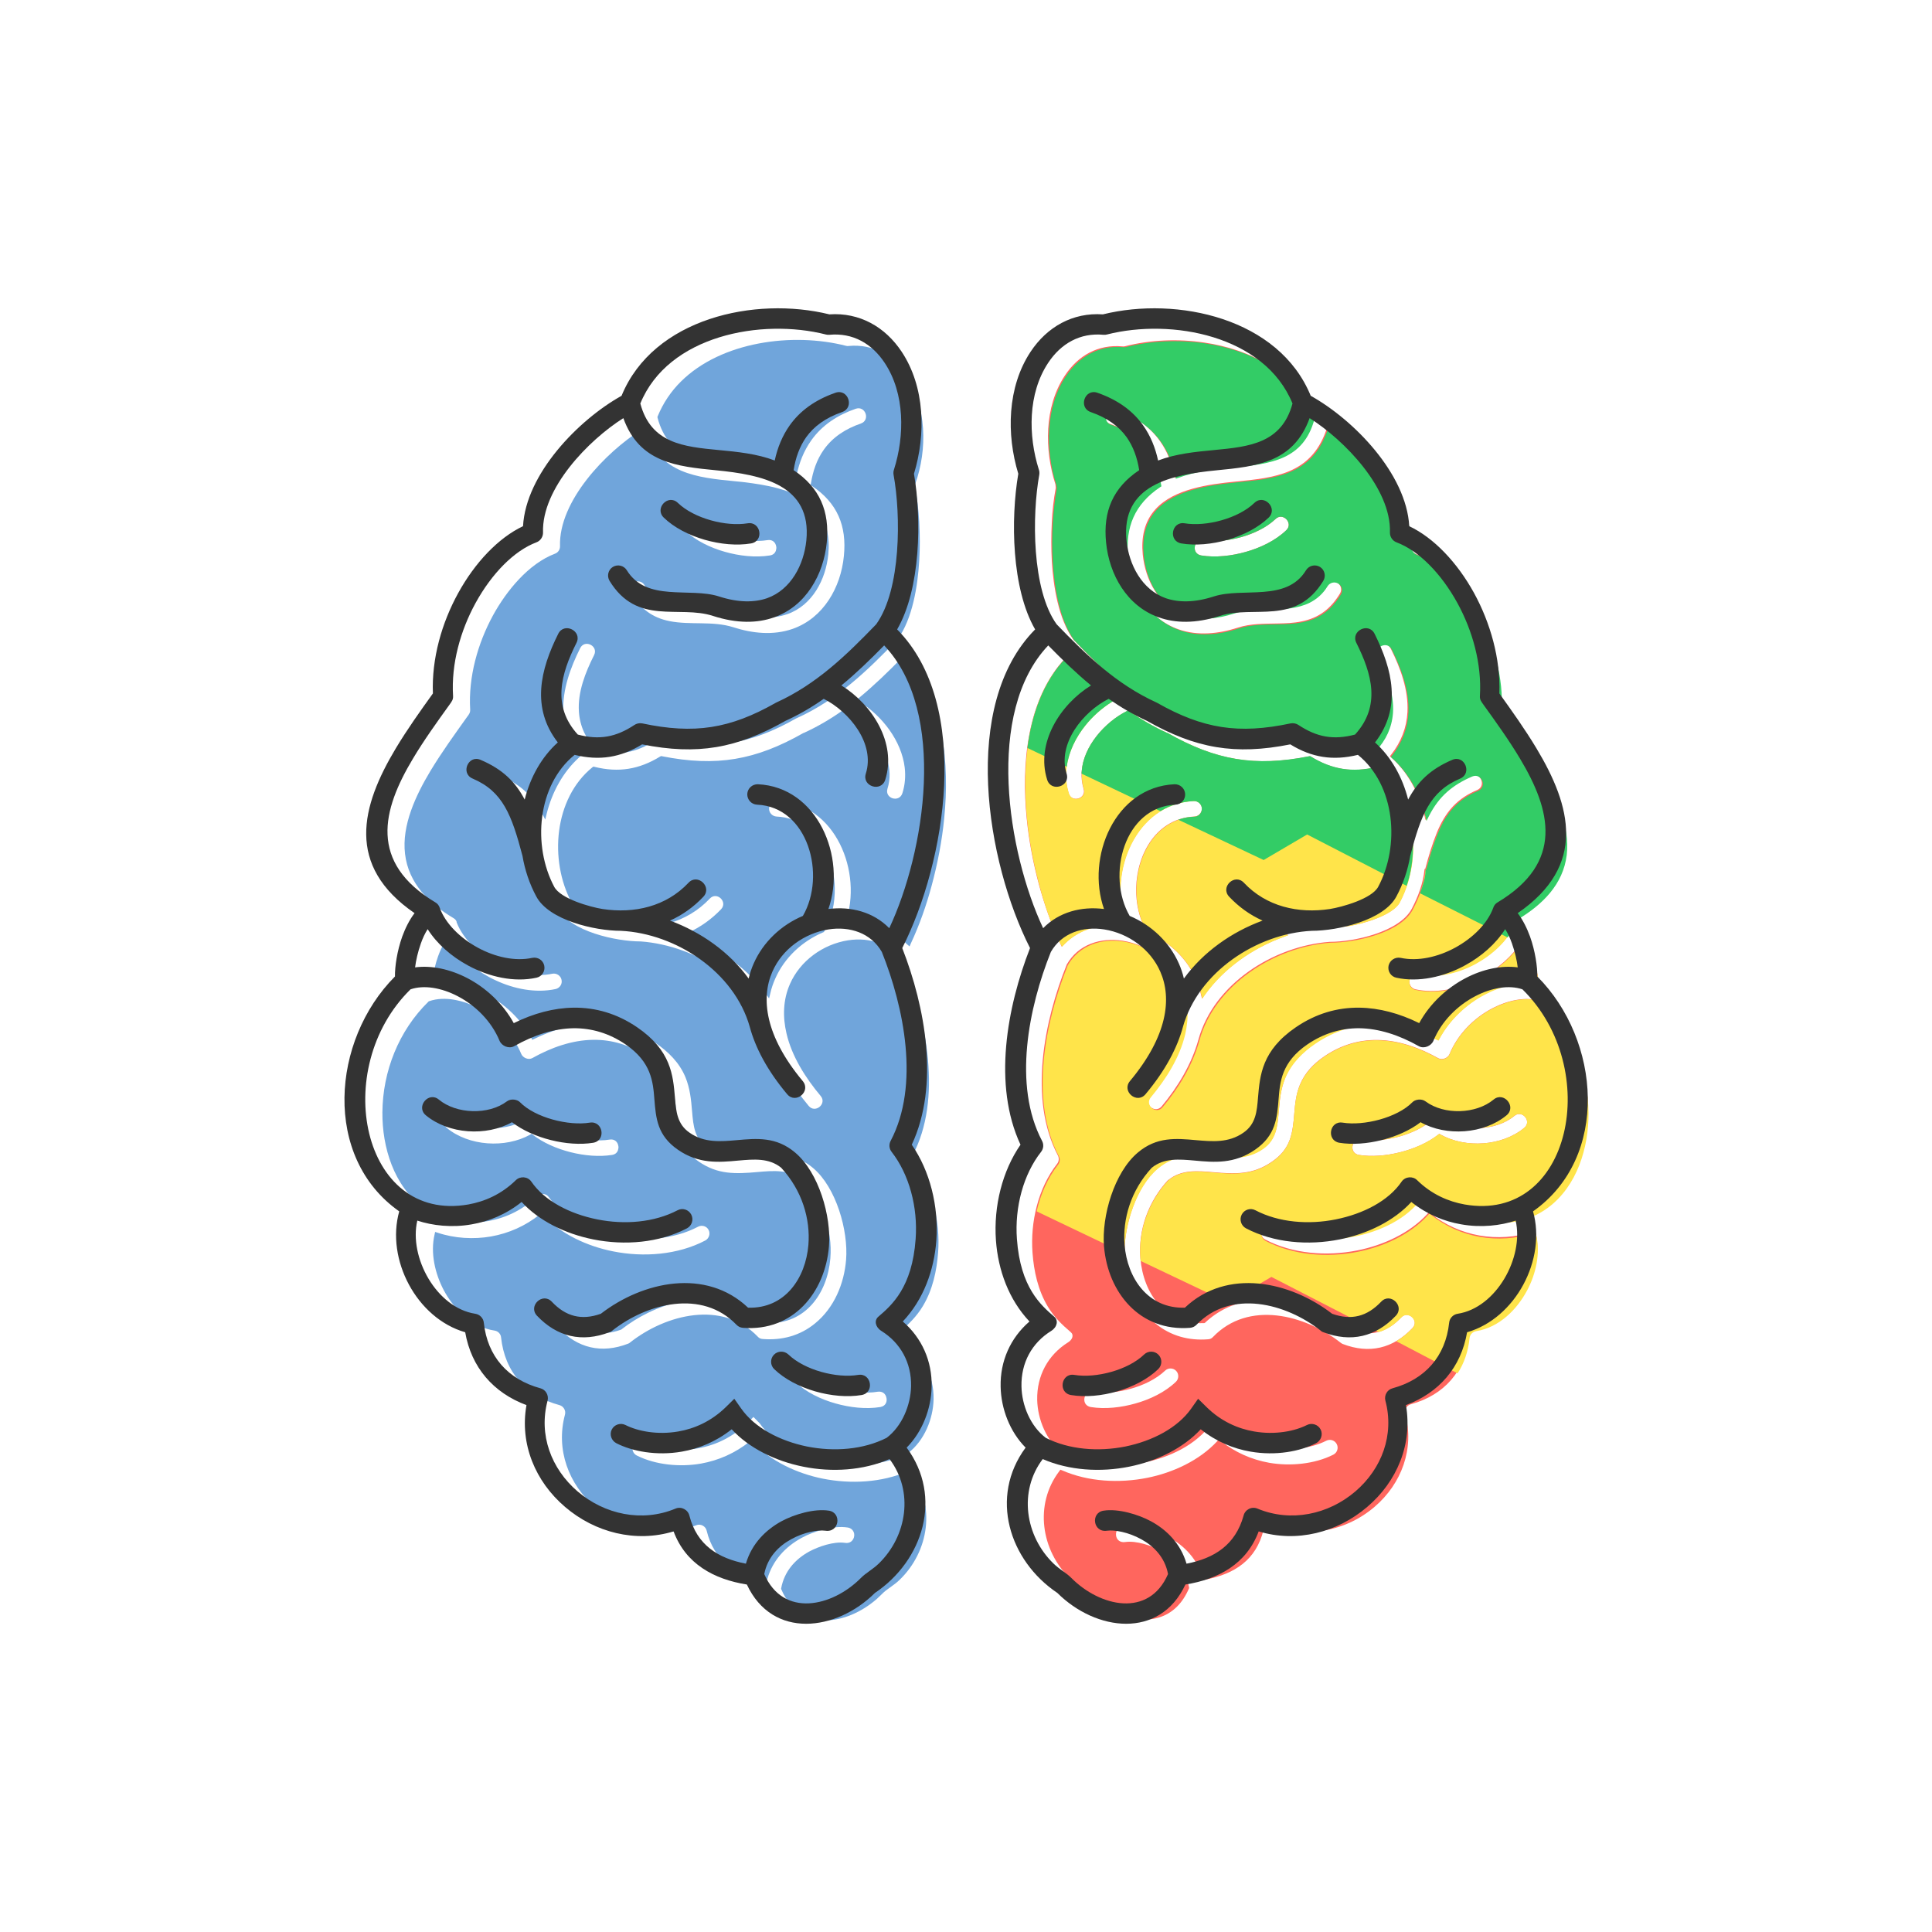 <?xml version="1.0" encoding="utf-8"?>
<!-- Generator: Adobe Illustrator 17.0.0, SVG Export Plug-In . SVG Version: 6.00 Build 0)  -->
<!DOCTYPE svg PUBLIC "-//W3C//DTD SVG 1.1//EN" "http://www.w3.org/Graphics/SVG/1.1/DTD/svg11.dtd">
<svg version="1.1" xmlns="http://www.w3.org/2000/svg" xmlns:xlink="http://www.w3.org/1999/xlink" x="0px" y="0px" width="1400px"
	 height="1400px" viewBox="0 0 1400 1400" enable-background="new 0 0 1400 1400" xml:space="preserve">
<g id="Layer_1">
	<rect fill-rule="evenodd" clip-rule="evenodd" fill="#FFFFFF" width="1400" height="1400"/>
</g>
<g id="Layer_2">
	<g>
		<g>
			<g>
				<path fill-rule="evenodd" clip-rule="evenodd" fill="#FF665E" d="M1117.7,726l-0.3-0.3l-0.3-0.1c-11.5-4-25.2-0.4-35.6,5
					c-13.6,7.1-25.2,18.9-31.1,33.2c-1.2,2.9-5.3,4.6-8.2,3c-13.4-7.5-28.5-13-44-13.2c-14.1-0.2-27.1,4-38.6,11.9
					c-7.8,5.3-14.1,11.9-17.7,20.7c-2.7,6.7-3.4,13.3-4,20.4c-1.2,15.2-2.7,25.9-16.2,35.2c-13.9,9.6-26.8,9-42.7,7.6
					c-11.3-1-22.9-2-32.3,5.6l-0.1,0l-0.1,0c-14.2,15.4-21.9,36-20.1,57c2.1,25.3,18.1,47.8,45.5,46.8h0.7l0.5-0.2
					c9.2-8.7,20.3-14,32.8-16.1c17.9-3,36.7,1.2,52.8,9.1c6.6,3.3,13,7.2,18.9,11.8l0.2,0.2l0.3,0.1c14.6,5.3,26.7,2.1,37.3-9.1
					c5.1-5.4,13.3,2.3,8.2,7.7c-14.1,14.9-31.4,19-50.6,11.6c-0.7-0.3-0.8-0.4-1.5-0.9c-25.9-20.4-66.8-30.9-92.5-4.2
					c-1,1.1-2,1.6-3.6,1.7c-13.9,1.1-27-2.4-37.9-11.3c-13.8-11.2-21-28.7-22.5-46.1c-1.7-21.2,7.2-52.4,23.9-66.5
					c12.8-10.8,25.5-10,41-8.6c12.6,1.1,24.4,2,35.3-5.7c9.6-6.6,10.5-16.1,11.4-26.8c0.7-8.5,1.5-16.6,4.8-24.7
					c4.4-10.6,12.4-18.5,21.8-24.9c13.5-9.2,28.7-14.1,45.1-13.9c14.9,0.2,29.3,4.4,42.6,11l1.5,0.7l0.8-1.5
					c7.5-13.6,19.4-24.8,33.1-32c11-5.7,24.1-9.2,36.6-7.6l2.2,0.3l-0.3-2.2c-0.7-5.9-2.2-12.1-4.2-17.7c-1.3-3.6-3-7.3-5-10.6
					l-1.5-2.3l-1.5,2.3c-6.9,10.7-17.4,19.6-28.5,25.7c-1.6,0.9-3.3,1.7-5,2.5c-13.2,6.2-28.9,9.4-43.4,6.3c-3-0.7-4.9-3.6-4.3-6.7
					c0.6-3,3.8-5,6.8-4.4c13.6,2.9,28.9-1.1,41-7.6c11.7-6.4,23.8-16.8,28.8-29.6v0l-0.5,0c0.4-1.3,0.7-2.4,1.9-3.1
					c17.6-10.5,32.7-25.2,35.2-46.5c2.5-20.9-7.8-42.6-18.3-60c-8.2-13.6-17.5-26.6-26.8-39.5c-1.2-1.7-2.2-2.9-2.1-5.1
					c1.4-23.5-5.4-47.9-16.6-68.4c-9.6-17.5-25.6-37.3-44.9-44.6c-2.2-0.8-3.7-3-3.6-5.5c1-32.6-33.2-68.1-59-84.3l-1.8-1.2l-0.7,2
					c-11.2,31.1-37,33.8-65.9,36.6c-18.9,1.9-44,5.2-57.4,19.8c-8.5,9.2-10.6,21-9.4,33.1c1.8,18.2,11.5,36.9,29.6,43.3
					c11.6,4.1,24.4,2.5,35.9-1.2c8.1-2.7,17.9-2.6,26.4-2.8c9.3-0.3,19.5-0.8,28.1-4.9c5.6-2.7,10-6.8,13.2-12.1
					c1.6-2.7,5.1-3.5,7.8-1.9c2.7,1.6,3.5,5.1,1.9,7.8c-6.7,11-15.2,17.7-27.9,20.2c-5.7,1.2-11.6,1.4-17.5,1.5
					c-9.6,0.2-19.4,0-28.6,3c-13.9,4.5-29,6.1-43.1,1.2c-22.4-7.9-34.9-30.1-37.1-52.8c-2.2-21.9,4.8-38.5,23.2-50.8l0.9-0.6
					l-0.2-1.1c-1.4-8.8-4.2-17.3-9.4-24.6c-6.6-9.3-16.1-15.2-26.8-18.9c-7-2.4-3.4-13.1,3.6-10.7c13,4.5,24.3,11.7,32.4,23
					c5.3,7.5,8.6,15.9,10.5,24.8l0.4,2l1.9-0.7c12.8-4.9,26.8-6.2,40.4-7.5c26.3-2.6,50.2-5.4,58.1-35l0.1-0.6l-0.2-0.6
					c-13.2-32.4-46.1-48.9-79.2-53.7c-18.8-2.8-39-2-57.3,2.7c-0.6,0.2-1.3,0.2-1.9,0.1c-17.6-1.6-32.1,6.6-41.7,21.2
					c-15,22.6-14.8,53.7-6.8,78.8v0c0,0.9,0.3,1.9,0.2,2.8c-1.5,8-2.4,16.3-2.8,24.5c-0.5,9.5-0.5,19,0,28.5
					c1.1,18.1,4.8,41.7,15.6,56.7l0.1,0.1l0.1,0.1c21.9,22.7,43.6,43.7,72.7,56.9c0.1,0.1,0.3,0.2,0.4,0.2
					c33.7,19.1,60,23.2,97.9,15.1c1.5-0.3,3.1,0,4.4,0.9l0,0c13.7,9,26.4,11.4,42.3,7.1l0.5-0.1l0.3-0.4
					c7.1-7.7,11.5-16.7,12.2-27.3c1-14.2-4.7-28.6-11-41.1c-3.3-6.6,6.8-11.7,10.1-5c7,14,12.9,30,12.1,45.9
					c-0.6,11.5-4.6,21.7-11.7,30.8l-1,1.3l1.2,1.1c11.8,10.7,19.6,25.2,23.5,40.6l1.1,4.5l2.1-4.1c7.1-13.6,16.8-21.9,31-28
					c6.8-2.9,11.1,7.5,4.3,10.4c-6.7,2.8-12.6,6.6-17.6,11.9c-5.1,5.5-8.8,12.1-11.6,19c-3.4,8.4-6.1,17.4-8.4,26.2l-0.5,0.1v0.1
					c-1,10.1-4.5,19.7-9.3,28.8c-9,16.8-41.8,23.9-59.3,23.9h-0.1h0c-40.8,3-84.2,30.6-95.2,71v0c-5,17.8-14.9,34.2-26.6,48.2
					c-4.8,5.7-13.3-1.6-8.5-7.2c10.9-13.1,20.8-28.6,24.8-45.4c2.8-12,2.5-24.3-2.5-35.7c-7.4-16.9-23.9-28.8-42-31.7
					c-16-2.5-32.2,2.6-40.5,17.1l-0.1,0.1l0,0.1c-16.4,40.7-27.8,97.6-6.4,138.3c1,2,0.8,4.4-0.6,6.1
					c-13.8,17.7-19.4,42.2-17.8,64.3c1,13.6,4,27.3,11.1,39.1c4.6,7.6,9.9,12.8,16.6,18.5c0.6,0.5,1,1.1,1.2,1.8
					c0.6,2.3-1.3,4.5-3.1,5.6c-14.7,9.2-22.7,24.3-22.4,41.6c0.3,14.3,6.8,30,18.3,38.8l0.1,0.1l0.1,0.1
					c17.7,9.1,39.5,10.4,58.9,6.5c18.1-3.6,37.9-12.7,48.8-28.2l3.8-5.4l4.8,4.6c9.8,9.5,21.9,15.7,35.3,18.1
					c12.7,2.2,27.8,1,39.4-4.9c2.8-1.4,6.2-0.3,7.6,2.5c1.4,2.8,0.3,6.2-2.5,7.6c-13.6,6.9-31.4,8.5-46.4,5.9
					c-13-2.3-25-7.7-35.3-15.9l-1.3-1l-1.1,1.2c-13,14.1-32.3,22.9-50.8,26.6c-20.2,4-42.6,2.9-61.6-5.4l-1.3-0.5l-0.8,1.1
					c-18.3,24.1-13.2,57.5,8,78c2.1,2.1,4.5,3.8,7,5.6c2,1.4,4.2,3,5.9,4.8c12.5,12.7,33,23,51,17.7c10.6-3.1,17.7-11,22-21l0.2-0.5
					l-0.1-0.5c-2.2-11.9-9.9-20.8-20.3-26.5c-6.9-3.7-17.8-7.4-25.8-6.3c-3.6,0.6-6.5-1.4-6.8-5.1c0-0.8,0-1.6,0.3-2.4
					c0.7-2.1,2.3-3.3,4.4-3.6c5.6-0.9,12.1,0,17.6,1.4c5.4,1.4,10.9,3.4,15.8,6.1c11.9,6.5,21,16.4,24.8,29.6l0.5,1.5l1.6-0.3
					c20.9-4,36.6-14.2,41.9-35.9c0.7-3.4,4.5-5.4,7.7-4c10.7,4.5,22.5,6.1,34,4.6c14.3-1.8,27.8-8,38.8-17.4
					c19.6-16.8,29-42.1,22.2-67.4c-0.8-2.9,1-6.1,4-6.9c24.2-6.6,39.6-24,42.3-49c0.3-2.6,2.2-4.6,4.8-5c16.4-2.6,29.5-15.4,37-29.7
					c6.2-11.9,9.6-26.7,6.5-40l-0.4-1.9l-1.8,0.6c-12.2,4.1-26,4.9-38.6,2.7c-13-2.3-25-7.7-35.3-15.9l-1.3-1l-1.1,1.2
					c-12.9,14.1-32.2,22.8-50.8,26.5c-22,4.4-46.8,2.6-66.8-7.9c-2.8-1.5-3.8-4.9-2.4-7.6c1.4-2.8,4.9-3.8,7.6-2.4
					c17.8,9.4,39.9,10.7,59.4,6.8c18-3.6,38.1-12.5,48.8-28.2c1.9-2.8,6.1-3.1,8.5-0.8c9.8,9.6,21.9,15.7,35.3,18.1
					c16.9,2.9,33.6,0.3,47.5-10c21-15.5,29.5-43.5,29.3-68.7C1150.8,776.4,1139.1,746.9,1117.7,726z M932.1,384.2
					c-7.9,7.6-18.9,12.8-29.3,15.7c-10.2,2.9-21.9,4.3-32.4,2.6c-3.3-0.6-5.1-3.2-4.6-6.4c0.2-1.1,0.6-2.1,1.3-2.9
					c1.3-1.6,3.1-2.1,5.1-1.8c8.8,1.4,18.8,0.2,27.3-2.2c8.7-2.4,18.2-6.8,24.8-13.1C929.6,371,937.4,379.1,932.1,384.2z
					 M852.1,1001.3c-7.9,7.6-18.9,12.8-29.3,15.7c-10.2,2.9-21.9,4.3-32.4,2.6c-3.3-0.6-5.1-3.2-4.6-6.4c0.2-1,0.6-2.1,1.3-2.9
					c1.3-1.6,3.1-2.1,5.1-1.8c8.8,1.5,18.8,0.2,27.3-2.2c8.7-2.4,18.2-6.8,24.8-13.1c2.2-2.1,5.8-2.1,8,0.2
					C854.4,995.6,854.3,999.2,852.1,1001.3z M1104.5,817.3c-16.1,13.3-42.5,14.9-60.5,4.9l-1-0.6l-0.9,0.7
					c-14.5,11.3-39.3,17.5-57.4,14.6c-3.3-0.6-5.1-3.2-4.6-6.4c0.2-1.1,0.6-2.1,1.3-2.9c1.3-1.6,3.1-2.1,5.1-1.8
					c8.6,1.4,18.7,0.1,27.1-2.1c8.7-2.4,18.7-6.7,25.1-13.2c1.6-1.7,5.3-1.9,7.2-0.5c14,10.5,38,9.8,51.5-1.4
					C1103,803.9,1110.3,812.6,1104.5,817.3z"/>
				<path fill-rule="evenodd" clip-rule="evenodd" fill="#FF665E" d="M768.3,683.7l1.1,2.3l1.7-1.8c11.2-11.4,27.1-15.3,42.6-13.4
					l2.8,0.3l-0.9-2.7c-12.7-36.1,7.2-86.2,49.5-88c3.1-0.1,5.7,2.3,5.8,5.4c0.1,3.1-2.3,5.7-5.4,5.9c-27.2,1.2-41.7,26.9-42.2,51.9
					c-0.2,10.8,2.1,21.9,7.6,31.4l0.3,0.5l0.5,0.2c15.3,6.5,28.1,18.4,34.9,33.7c1.5,3.4,2.7,6.9,3.5,10.5l0.9,3.7l2.2-3.1
					c13.8-19.1,34.2-33.3,56.2-41.4l4-1.5l-3.9-1.7c-9-4.1-16.9-9.8-23.7-16.9c-5.1-5.4,3.1-13.2,8.2-7.7
					c16.7,17.7,40.3,23.2,63.9,19.6c9.8-1.5,31.4-7.7,36.3-17c16.2-30.4,12.7-75.2-15.2-97.8l-0.7-0.5l-0.8,0.2
					c-17.4,4.3-32.4,1.9-47.6-7.5l-0.6-0.3l-0.7,0.1c-39.4,7.8-67.7,2.9-102.6-16.9l-0.1,0l-0.1,0c-9.7-4.4-18.8-9.7-27.5-15.8
					l-0.8-0.6l-0.9,0.5c-16,8-31.6,25.5-32.8,44c-0.3,4.2,0.2,8.3,1.4,12.3c2.2,7.1-8.6,10.4-10.8,3.3c-1.9-6-2.4-12.2-1.7-18.5
					c1.3-11.3,6.6-21.9,13.6-30.8c5.3-6.6,11.9-12.5,19.1-17l2.1-1.3l-1.9-1.6c-10.9-9-21-18.8-30.9-28.9l-1.3-1.3l-1.3,1.3
					c-28.2,29.7-32,77.5-28.1,116.3c1.6,16.4,4.8,32.9,9.1,48.8C757.1,656.2,762,670.4,768.3,683.7z"/>
			</g>
			<g>
				<path fill-rule="evenodd" clip-rule="evenodd" fill="#FFE44A" d="M751.2,877.8c2.8-12.3,7.9-24.1,15.5-33.8
					c1.4-1.7,1.6-4.1,0.6-6.1c-21.5-40.7-10-97.6,6.4-138.3l0-0.1l0.1-0.1c8.4-14.6,24.6-19.7,40.5-17.1c18,2.8,34.6,14.8,42,31.7
					c5,11.4,5.3,23.7,2.5,35.7c-4,16.8-13.9,32.3-24.8,45.4c-4.8,5.7,3.8,12.9,8.5,7.2c11.7-14,21.6-30.3,26.6-48.2v0
					c11-40.4,54.4-68,95.2-71h0h0.1c17.5,0,50.4-7,59.3-23.9c4.8-9,8.3-18.7,9.3-28.8v-0.1l0.5-0.1c2.3-8.7,5-17.8,8.4-26.2
					c1.1-2.7,2.4-5.3,3.7-7.8l86.6,33.6c-5.4,15.8-18.2,27.4-32.8,36.1c-1.2,0.7-1.5,1.8-1.9,3.1l0.5,0v0
					c-5,12.8-17.1,23.2-28.8,29.6c-12,6.5-27.3,10.5-41,7.6c-3-0.6-6.2,1.3-6.8,4.4c-0.6,3,1.3,6,4.3,6.7
					c14.5,3.1,30.2-0.1,43.4-6.3c1.7-0.8,3.3-1.6,5-2.5c11.1-6.1,21.7-14.9,28.5-25.7l1.5-2.3l1.5,2.3c2.1,3.3,3.7,6.9,5,10.6
					c2.1,5.7,3.5,11.8,4.2,17.7l0.3,2.2l-2.2-0.3c-12.4-1.7-25.6,1.8-36.6,7.6c-13.7,7.1-25.7,18.4-33.1,32l-0.8,1.5l-1.5-0.7
					c-13.3-6.5-27.7-10.8-42.6-11c-16.4-0.2-31.5,4.7-45.1,13.9c-9.4,6.4-17.3,14.3-21.8,24.9c-3.4,8-4.1,16.1-4.8,24.7
					c-0.9,10.7-1.8,20.2-11.4,26.8c-11,7.6-22.8,6.8-35.3,5.7c-15.5-1.4-28.2-2.2-41,8.6c-15.3,12.9-24.1,40.3-24.1,61.2
					L751.2,877.8z M1035,592l-1.4,2.7l-0.9-3.6L1035,592z M898.2,539c-15.3-2.4-30.2-8.2-46.9-17.7c-0.1-0.1-0.3-0.2-0.4-0.2
					c-1.6-0.7-3.2-1.5-4.7-2.2L898.2,539z M1011.8,971.9c4.1-2.4,8-5.6,11.7-9.4c5.1-5.4-3.1-13.1-8.2-7.7s-10.5,8.9-16.3,10.5
					l-77.7-40l-31.5,18.5l-63.3-30.1c-0.1-0.4-0.1-0.8-0.1-1.2c-1.7-21,5.9-41.7,20.1-57.1l0.1-0.1l0.1-0.1c9.4-7.6,21-6.6,32.3-5.6
					c15.9,1.4,28.8,2,42.7-7.6c13.5-9.4,15-20.1,16.2-35.2c0.6-7.1,1.2-13.8,4-20.4c3.6-8.8,10-15.4,17.7-20.7
					c11.6-7.9,24.6-12.1,38.6-11.9c15.5,0.2,30.6,5.7,44,13.2c2.9,1.6,6.9-0.1,8.2-3c5.9-14.2,17.5-26.1,31.1-33.2
					c10.4-5.4,24.1-9.1,35.6-5l0.3,0.1l0.3,0.3c21.4,21,33.1,50.4,33.4,80.2c0.2,25.2-8.3,53.1-29.3,68.7
					c-13.9,10.3-30.6,12.9-47.5,10c-13.4-2.3-25.5-8.5-35.3-18.1c-2.4-2.3-6.6-2-8.5,0.8c-10.7,15.6-30.8,24.6-48.8,28.2
					c-19.5,3.9-41.6,2.6-59.4-6.8c-2.7-1.4-6.2-0.3-7.6,2.4c-1.4,2.7-0.3,6.1,2.4,7.6c20.1,10.5,44.8,12.3,66.8,7.9
					c18.6-3.7,37.9-12.4,50.8-26.5l1.1-1.2l1.3,1c10.3,8.2,22.3,13.6,35.3,15.9c12.6,2.2,26.4,1.4,38.6-2.7l1.8-0.6l0.4,1.9
					c3.1,13.3-0.2,28.1-6.5,40c-7.5,14.2-20.5,27.1-37,29.7c-2.5,0.4-4.5,2.4-4.8,5c-1,9.8-4,18.4-8.7,25.6L1011.8,971.9z
					 M1104.5,817.3c5.7-4.7-1.5-13.4-7.2-8.7c-13.4,11.1-37.5,11.8-51.5,1.4c-1.9-1.4-5.6-1.2-7.2,0.5c-6.4,6.5-16.4,10.8-25.1,13.2
					c-8.4,2.2-18.4,3.5-27.1,2.1c-2-0.3-3.8,0.2-5.1,1.8c-0.7,0.8-1.1,1.9-1.3,2.9c-0.5,3.2,1.3,5.8,4.6,6.4
					c18.1,3,42.9-3.3,57.4-14.6l0.9-0.7l1,0.6C1062.1,832.2,1088.5,830.6,1104.5,817.3L1104.5,817.3z"/>
				<path fill-rule="evenodd" clip-rule="evenodd" fill="#FFE44A" d="M768.3,683.7c-6.3-13.3-11.2-27.5-15-41.7
					c-4.3-16-7.5-32.4-9.1-48.8c-3.4-34.7-0.8-76.5,19.9-106.2l36,14c1.9,1.6,3.7,3.2,5.7,4.8l1.9,1.6l-2.1,1.3
					c-7.2,4.5-13.8,10.4-19.1,17c-7.1,8.8-12.3,19.5-13.6,30.8c-0.7,6.3-0.2,12.5,1.7,18.5c2.2,7.1,13,3.7,10.8-3.3
					c-1.3-4-1.7-8.2-1.4-12.3c1.2-18.4,16.9-36,32.8-44l0.9-0.5l0.8,0.6c8.7,6.1,17.8,11.4,27.5,15.8l0.1,0l0.1,0
					c28.9,16.4,53.2,22.6,83.1,19.8l90.3,35c7.6,22,5.4,48-5.2,67.9c-4.9,9.2-26.5,15.4-36.3,17c-23.6,3.6-47.2-1.9-63.9-19.6
					c-5.1-5.4-13.3,2.3-8.2,7.7c6.7,7.1,14.7,12.8,23.7,16.9l3.9,1.7l-4,1.5c-22,8.1-42.4,22.3-56.2,41.4l-2.2,3.1l-0.9-3.7
					c-0.8-3.6-2-7.1-3.5-10.5c-6.8-15.3-19.5-27.2-34.9-33.7l-0.5-0.2l-0.3-0.5c-5.5-9.4-7.8-20.5-7.6-31.4
					c0.5-24.9,15-50.6,42.2-51.9c3.1-0.1,5.5-2.8,5.4-5.9c-0.1-3.1-2.8-5.5-5.8-5.4c-42.3,1.9-62.2,51.9-49.5,88l0.9,2.7l-2.8-0.3
					c-15.5-1.9-31.4,2-42.6,13.4l-1.7,1.8L768.3,683.7z"/>
			</g>
			<g>
				<path fill-rule="evenodd" clip-rule="evenodd" fill="#33CC66" d="M1029,647.3c2-5.5,4-11.2,4-16.9v-0.1l0.5-0.1
					c2.3-8.7,5-17.8,8.4-26.2c2.8-6.9,6.4-13.5,11.6-19c4.9-5.3,10.9-9.1,17.6-11.9c6.8-2.9,2.5-13.3-4.3-10.4
					c-14.2,6.1-23.9,14.3-31,28l-2.1,4.1l-1.1-4.5c-3.9-15.4-11.7-29.9-23.5-40.6l-1.2-1.1l1-1.3c7.1-9.1,11.1-19.3,11.7-30.8
					c0.8-15.9-5.1-31.9-12.1-45.9c-3.3-6.6-13.4-1.6-10.1,5c6.2,12.5,12,26.9,11,41.1c-0.8,10.6-5.1,19.6-12.2,27.3l-0.3,0.4
					l-0.5,0.1c-15.9,4.2-28.6,1.9-42.3-7.1l0,0c-1.3-0.9-2.9-1.2-4.4-0.9c-37.9,8.1-64.3,4-97.9-15.1c-0.1-0.1-0.3-0.2-0.4-0.2
					c-29.1-13.3-50.8-34.3-72.7-56.9l-0.1-0.1l-0.1-0.1c-10.8-15-14.5-38.6-15.6-56.7c-0.6-9.5-0.6-19,0-28.5
					c0.5-8.2,1.4-16.4,2.8-24.5c0.2-0.9-0.2-1.9-0.2-2.8v0c-8-25.1-8.2-56.2,6.8-78.8c9.6-14.5,24.1-22.8,41.7-21.2
					c0.6,0,1.3,0,1.9-0.1c18.4-4.7,38.6-5.4,57.3-2.7c33.1,4.9,65.9,21.3,79.2,53.7l0.2,0.6l-0.1,0.6c-7.9,29.6-31.8,32.4-58.1,35
					c-13.6,1.3-27.6,2.7-40.4,7.5l-1.9,0.7l-0.4-2c-1.9-8.9-5.2-17.4-10.5-24.8c-8-11.3-19.4-18.5-32.4-23c-7-2.4-10.7,8.3-3.6,10.7
					c10.7,3.7,20.2,9.5,26.8,18.9c5.2,7.3,8,15.8,9.4,24.6l0.2,1.1l-0.9,0.6c-18.4,12.3-25.4,28.9-23.2,50.8
					c2.2,22.7,14.7,44.9,37.1,52.8c14,5,29.2,3.4,43.1-1.2c9.2-3,19-2.8,28.6-3c5.8-0.1,11.7-0.3,17.5-1.5
					c12.7-2.5,21.2-9.2,27.9-20.2c1.6-2.7,0.8-6.1-1.9-7.8c-2.7-1.6-6.1-0.8-7.8,1.9c-3.2,5.3-7.6,9.3-13.2,12.1
					c-8.5,4.1-18.7,4.7-28.1,4.9c-8.5,0.2-18.3,0.1-26.4,2.8c-11.5,3.7-24.3,5.4-35.9,1.2c-18.1-6.4-27.8-25.1-29.6-43.3
					c-1.2-12.1,0.9-23.9,9.4-33.1c13.4-14.5,38.6-17.9,57.4-19.8c28.9-2.8,54.7-5.5,65.9-36.6l0.7-2l1.8,1.2
					c25.8,16.2,60.1,51.7,59,84.3c-0.1,2.4,1.4,4.6,3.6,5.5c19.2,7.2,35.2,27.1,44.9,44.6c11.2,20.5,18.1,44.9,16.6,68.4
					c-0.1,2.2,0.9,3.4,2.1,5.1c9.2,12.9,18.6,25.9,26.8,39.5c10.5,17.4,20.8,39.1,18.3,60c-2.6,21.3-17.6,35.9-35.2,46.5
					c-1.2,0.7-1.5,1.8-1.9,3.1l0.5,0v0c-3,3.6-4,7-6.2,10.1L1029,647.3z M1101.5,684.4c0.3-0.5,0.7-1,1-1.6l1.5-2.3l1.5,2.3
					c1,1.6,1.9,3.3,2.8,5L1101.5,684.4z M932.1,384.2c5.3-5.1-2.5-13.3-7.8-8.1c-6.6,6.3-16.1,10.6-24.8,13.1
					c-8.5,2.4-18.5,3.6-27.3,2.2c-2-0.3-3.8,0.2-5.1,1.8c-0.7,0.8-1.1,1.9-1.3,2.9c-0.5,3.2,1.3,5.8,4.6,6.4
					c10.5,1.7,22.3,0.3,32.4-2.6C913.2,397,924.2,391.8,932.1,384.2L932.1,384.2z"/>
				<path fill-rule="evenodd" clip-rule="evenodd" fill="#33CC66" d="M744.5,542c3.2-24.3,11.3-47.7,27.8-65.1l1.3-1.3l1.3,1.3
					c9.9,10.1,20,19.9,30.9,28.9l1.9,1.6l-2.1,1.3c-7.2,4.5-13.8,10.4-19.1,17c-6.9,8.6-12,18.9-13.5,29.9L744.5,542z M783.7,560.6
					c0-0.5,0-0.9,0.1-1.4c1.2-18.4,16.9-36,32.8-44l0.9-0.5l0.8,0.6c8.7,6.1,17.8,11.4,27.5,15.8l0.1,0l0.1,0
					c34.9,19.8,63.2,24.7,102.6,16.9l0.7-0.1l0.6,0.3c15.3,9.4,30.2,11.8,47.6,7.5l0.8-0.2l0.7,0.5c24.5,19.8,30.2,56.7,20.3,85.9
					l-72.1-37.2l-31.5,18.5L853.8,594c3.6-1.3,7.5-2.1,11.7-2.2c3.1-0.1,5.5-2.8,5.4-5.9c-0.1-3.1-2.8-5.5-5.8-5.4
					c-9.2,0.4-17.3,3.1-24.2,7.3L783.7,560.6z"/>
			</g>
		</g>
		<path fill-rule="evenodd" clip-rule="evenodd" fill="#70A5DB" d="M657.2,684.2c-11.2-11.4-27.1-15.3-42.6-13.4l-2.8,0.3l0.9-2.7
			c12.7-36.1-7.1-86.2-49.5-88c-3.1-0.1-5.7,2.3-5.9,5.4c-0.1,3.1,2.3,5.7,5.4,5.9c8.5,0.4,16.3,3.2,22.9,8.4
			c12.9,10.2,19,27.4,19.3,43.4c0.2,10.8-2.1,21.9-7.6,31.4l-0.3,0.5l-0.5,0.2c-15.3,6.5-28.1,18.4-34.8,33.7
			c-1.5,3.4-2.7,6.9-3.5,10.5l-0.9,3.7l-2.2-3.1c-13.8-19.1-34.2-33.3-56.2-41.4l-4-1.5l3.9-1.7c9-4.1,16.9-9.8,23.7-16.9
			c5.1-5.4-3.1-13.2-8.2-7.7c-16.7,17.7-40.3,23.2-63.9,19.6c-9.8-1.5-31.4-7.7-36.3-17c-16.2-30.4-12.7-75.2,15.2-97.8l0.7-0.5
			l0.8,0.2c17.4,4.3,32.3,1.9,47.6-7.5l0.6-0.3l0.7,0.1c39.4,7.8,67.8,2.9,102.6-16.9l0.1,0l0.1,0c9.6-4.4,18.8-9.7,27.4-15.8
			l0.9-0.6l0.9,0.5c7.6,3.8,14.6,9.4,20.1,15.9c9.5,11,15.9,25.9,11.3,40.4c-2.2,7.1,8.5,10.4,10.8,3.3c1.9-6,2.4-12.2,1.7-18.5
			c-2.3-19.5-16.4-37.6-32.8-47.8l-2.1-1.3l1.9-1.6c10.9-9,21-18.8,30.9-28.9l1.3-1.3l1.3,1.3c28.3,29.7,32,77.5,28.1,116.3
			c-1.6,16.4-4.8,32.9-9.1,48.8c-3.8,14.2-8.8,28.4-15,41.7l-1,2.3L657.2,684.2z M546,1026.8l-4.8,4.6c-9.8,9.5-21.8,15.7-35.3,18.1
			c-12.7,2.2-27.8,1-39.4-4.9c-2.8-1.4-6.2-0.3-7.6,2.5c-1.4,2.8-0.3,6.2,2.5,7.6c13.7,6.9,31.4,8.5,46.4,5.9
			c13-2.3,25-7.7,35.3-15.9l1.3-1l1.1,1.2c13,14.1,32.3,22.9,50.8,26.6c20.2,4,42.6,2.9,61.6-5.4l1.3-0.5l0.8,1.1
			c18.3,24.1,13.2,57.5-8,78c-2.1,2.1-4.5,3.8-7,5.6c-2,1.4-4.2,3-5.9,4.8c-1.3,1.3-2.6,2.5-3.9,3.7c-21.9,19-55.5,24.3-69-7
			l-0.2-0.5l0.1-0.5c2.2-11.9,9.9-20.8,20.3-26.5c6.9-3.7,17.8-7.4,25.8-6.3c2.4,0.4,4.7-0.3,6-2.6c2-3.5,0.3-7.8-3.9-8.5
			c-5.6-0.9-12.1,0-17.6,1.4c-5.4,1.4-10.9,3.4-15.8,6.1c-11.9,6.5-21,16.4-24.8,29.6l-0.5,1.5l-1.6-0.3
			c-20.9-4-36.6-14.2-41.9-35.9c-0.7-3.4-4.5-5.4-7.7-4c-10.7,4.5-22.5,6.1-34,4.6c-14.3-1.8-27.8-8-38.8-17.4
			c-19.6-16.8-29-42.1-22.2-67.4c0.8-2.9-1-6.1-4-6.9c-24.3-6.6-39.6-24-42.3-49c-0.2-2.6-2.2-4.6-4.7-5c-1.9-0.3-3.8-0.7-5.7-1.3
			c-13.8-4.3-24.7-15.8-31.3-28.3c-6.2-11.9-9.6-26.7-6.5-40l0.4-1.9l1.9,0.6c12.2,4.1,26,4.9,38.6,2.7c13-2.3,25-7.7,35.3-15.9
			l1.3-1l1.1,1.2c12.9,14.1,32.2,22.8,50.8,26.5c22,4.4,46.8,2.6,66.8-7.9c2.7-1.5,3.8-4.9,2.4-7.6c-1.4-2.8-4.8-3.8-7.6-2.4
			c-17.8,9.4-39.9,10.7-59.4,6.8c-18-3.6-38.1-12.5-48.8-28.2c-1.9-2.8-6.1-3.1-8.5-0.8c-9.8,9.6-21.9,15.7-35.3,18.1
			c-16.9,2.9-33.5,0.3-47.5-10c-21-15.5-29.5-43.5-29.3-68.7c0.2-29.8,11.9-59.3,33.3-80.2l0.3-0.3l0.3-0.1c11.5-4,25.2-0.4,35.6,5
			c13.6,7.1,25.2,18.9,31.1,33.2c1.2,2.9,5.3,4.6,8.1,3c13.4-7.5,28.5-13,44-13.2c14.1-0.2,27.1,4,38.6,11.9
			c7.8,5.3,14.1,11.9,17.7,20.7c2.7,6.7,3.4,13.3,4,20.4c1.2,15.2,2.7,25.9,16.2,35.2c13.9,9.6,26.8,9,42.7,7.6
			c11.3-1,22.9-2,32.3,5.6l0.1,0.1l0.1,0.1c14.2,15.4,21.9,35.9,20.2,56.8c-2.1,25.3-18.1,47.8-45.5,46.8h-0.7l-0.5-0.2
			c-9.2-8.7-20.3-14.1-32.8-16.3c-17.9-3-36.6,1.3-52.8,9.2c-6.7,3.3-13,7.2-18.9,11.8l-0.2,0.2l-0.2,0.1
			c-14.6,5.3-26.7,2.1-37.4-9.1c-5.1-5.4-13.3,2.3-8.2,7.7c14.1,14.9,31.4,19,50.6,11.6c0.8-0.3,0.9-0.4,1.5-0.9
			c25.9-20.4,66.9-30.9,92.5-4.2c1,1.1,2.1,1.6,3.6,1.7c13.9,1.1,27.1-2.4,37.9-11.3c13.8-11.2,21.1-28.7,22.5-46.1
			c1.7-21.2-7.2-52.4-23.9-66.5c-12.8-10.8-25.5-10-41-8.6c-12.6,1.1-24.3,2-35.3-5.7c-9.6-6.6-10.5-16.1-11.4-26.8
			c-0.7-8.5-1.5-16.6-4.8-24.7c-4.4-10.6-12.4-18.5-21.8-24.9c-13.5-9.2-28.7-14.1-45.1-13.9c-14.9,0.2-29.3,4.4-42.6,11l-1.5,0.7
			l-0.8-1.5c-7.5-13.6-19.4-24.8-33.1-32c-11-5.7-24.1-9.2-36.6-7.6l-2.2,0.3l0.3-2.2c0.7-5.9,2.2-12.1,4.2-17.7
			c1.3-3.6,3-7.3,5.1-10.6l1.5-2.3l1.5,2.3c6.9,10.7,17.4,19.6,28.6,25.7c1.6,0.9,3.3,1.7,5,2.5c13.2,6.2,28.9,9.4,43.4,6.3
			c3-0.7,5-3.6,4.3-6.7c-0.6-3-3.6-5-6.7-4.4c-13.6,2.9-28.8-1.1-40.8-7.6c-11.7-6.4-23.5-16.8-28.5-29.6v0v0c0-1.3-1.1-2.4-2.3-3.1
			c-17.6-10.5-32.6-25.2-35.1-46.5c-2.5-20.9,7.9-42.6,18.3-60c8.2-13.6,17.6-26.6,26.8-39.5c1.3-1.7,2.2-2.9,2.1-5.1
			c-1.4-23.5,5.4-47.9,16.6-68.4c9.6-17.5,25.6-37.3,44.9-44.6c2.2-0.8,3.7-3,3.6-5.5c-1-32.6,33.2-68.1,59-84.3l1.8-1.2l0.8,2
			c11.2,31.1,37,33.8,65.9,36.6c4,0.4,7.9,0.8,11.9,1.4c15.6,2.2,34.5,6.4,45.6,18.4c8.5,9.2,10.6,21,9.4,33.1
			c-1.8,18.2-11.5,36.9-29.6,43.3c-11.6,4.1-24.4,2.5-35.9-1.2c-8.1-2.7-17.9-2.6-26.4-2.8c-16.1-0.5-32.1-1.9-41.3-17
			c-1.6-2.7-5.1-3.5-7.8-1.9c-2.6,1.6-3.5,5.1-1.9,7.8c6.7,11,15.2,17.7,27.9,20.2c15.1,3,31.2-0.3,46.1,4.4
			c13.9,4.5,29,6.1,43.1,1.2c22.4-7.9,34.9-30.1,37.1-52.8c2.2-21.9-4.8-38.5-23.2-50.8l-0.9-0.6l0.2-1.1c1.4-8.8,4.2-17.3,9.4-24.6
			c6.6-9.3,16.1-15.2,26.8-18.9c7-2.4,3.4-13.1-3.7-10.7c-13,4.5-24.3,11.7-32.3,23c-5.3,7.5-8.6,15.9-10.5,24.8l-0.4,2l-1.9-0.7
			c-12.8-4.9-26.8-6.2-40.4-7.5c-26.3-2.6-50.2-5.4-58.1-35l-0.1-0.6l0.2-0.6c3.9-9.5,9.6-18,16.9-25.2c29.3-29,81-35.7,119.6-25.8
			c0.6,0.2,1.3,0.2,1.9,0.1c17.6-1.6,31.9,6.6,41.5,21.2c15,22.6,15.7,53.7,6.7,78.8v0c0,0.9-0.2,1.9,0,2.8c1.5,8,2.4,16.3,2.9,24.5
			c0.5,9.5,0.6,19,0,28.5c-1.1,18.1-4.8,41.7-15.6,56.7l-0.1,0.1l-0.1,0.1c-21.9,22.7-43.6,43.7-72.7,56.9c-0.2,0.1-0.3,0.2-0.5,0.2
			c-33.7,19.1-60,23.2-97.9,15.1c-1.5-0.3-3.1,0-4.4,0.9l0,0c-13.7,9-26.4,11.4-42.3,7.1l-0.5-0.1l-0.3-0.4
			c-7.1-7.7-11.5-16.7-12.2-27.3c-1-14.2,4.7-28.6,11-41.1c3.3-6.6-6.8-11.7-10.1-5c-7,14-12.9,30-12.2,45.9
			c0.6,11.5,4.6,21.7,11.7,30.8l1,1.3l-1.2,1.1c-11.8,10.7-19.6,25.2-23.5,40.6l-1.1,4.5l-2.1-4.1c-7.1-13.6-16.8-21.9-31.1-28
			c-6.8-2.9-11.2,7.5-4.4,10.4c6.7,2.8,12.6,6.6,17.5,11.9c5.1,5.5,8.6,12.1,11.4,19c3.4,8.4,5.7,17.4,8,26.2l-0.1,0.1v0.1
			c2,10.1,5.2,19.7,10,28.8c9,16.8,42.4,23.9,60,23.9h0h0c40.8,3,84,30.6,95,71v0c5,17.8,15,34.2,26.7,48.2
			c4.8,5.7,13.4-1.6,8.7-7.2c-11-13.1-20.9-28.6-24.8-45.4c-2.8-12-2.5-24.3,2.5-35.7c7.4-16.9,23.9-28.8,42-31.7
			c16-2.5,32.2,2.6,40.6,17.1l0,0.1l0.1,0.1c16.3,40.7,27.8,97.6,6.3,138.3c-1,2-0.8,4.4,0.6,6.1c13.8,17.7,19.4,42.2,17.8,64.3
			c-1,13.6-4,27.3-11.1,39.1c-4.6,7.6-10,12.8-16.6,18.5c-0.6,0.5-0.9,1.1-1.1,1.8c-0.6,2.3,1.3,4.5,3.1,5.6
			c14.7,9.2,22.7,24.3,22.4,41.6c-0.3,14.3-6.8,30-18.3,38.8l-0.1,0.1l-0.1,0.1c-17.7,9.1-39.5,10.4-58.8,6.5
			c-18.1-3.6-37.9-12.7-48.8-28.2L546,1026.8z M576.2,1001.3c7.8,7.6,18.9,12.8,29.3,15.7c10.2,2.9,21.9,4.3,32.4,2.6
			c2-0.4,3.6-1.4,4.3-3.4c0.3-0.9,0.4-2,0.2-3c-0.5-3.3-3-5.2-6.4-4.7c-8.8,1.5-18.8,0.2-27.3-2.2c-8.7-2.4-18.2-6.8-24.8-13.1
			c-2.2-2.1-5.8-2.1-8,0.2S574,999.2,576.2,1001.3L576.2,1001.3z M323.7,817.3c16.1,13.3,42.5,14.9,60.5,4.9l1-0.6l0.9,0.7
			c14.5,11.3,39.3,17.5,57.4,14.6c2-0.3,3.6-1.4,4.3-3.4c0.3-1,0.5-2,0.3-3c-0.5-3.3-3-5.3-6.4-4.7c-8.6,1.4-18.7,0.1-27.1-2.1
			c-8.7-2.4-18.7-6.7-25.1-13.2c-1.6-1.7-5.4-1.9-7.2-0.5c-14,10.5-38,9.8-51.5-1.4C325.2,803.9,318,812.6,323.7,817.3L323.7,817.3z
			 M496.1,384.2c7.9,7.6,18.9,12.8,29.3,15.7c10.2,2.9,21.9,4.3,32.5,2.6c2-0.3,3.6-1.4,4.3-3.4c0.3-1,0.5-2,0.3-3
			c-0.5-3.3-3-5.3-6.4-4.7c-8.8,1.4-18.8,0.2-27.3-2.2c-8.7-2.4-18.2-6.8-24.8-13.1C498.6,371,490.8,379.1,496.1,384.2L496.1,384.2z
			"/>
	</g>
	<g>
		<path fill="#333333" d="M540.5,1133.1c4.3-14.7,14.6-24.6,25.7-30.7c9.2-5,23.9-9.4,34.5-7.7c9.4,1.5,7.6,16.1-2.7,14.5
			c-5.3-0.7-15.3,1-24.7,6.2c-9,4.9-17.1,13-19.5,25.2c13.8,31.9,49.3,23.8,70.1,2.8c3.4-3.5,8.7-6.3,12.9-10.4
			c20.5-19.9,25.5-52.3,7.8-75.7c-19.1,8.3-41.8,9.7-62.6,5.5c-20.4-4.1-39.4-13.6-51.8-27.1c-11.4,9.1-24,14.1-36.1,16.2
			c-18.3,3.2-36-0.2-47.5-6.1c-3.6-1.9-5.1-6.3-3.3-9.9c1.8-3.6,6.3-5.1,9.9-3.3c9.1,4.6,23.3,7.3,38.3,4.7
			c11.7-2,23.8-7.3,34.4-17.6l6.2-6.1l5,7.1c9.7,13.8,27.7,23.4,47.7,27.5c19.6,3.9,40.8,2.3,57.7-6.3c11.2-8.5,17.4-23.7,17.7-37.4
			c0.3-16.9-7.5-31.3-21.6-40.1c-4.4-2.8-5.2-7.6-2.2-10.2c9.8-8.4,24.6-21.2,27.1-56.4c1.7-23.1-4.7-46.8-17.4-63.1
			c-1.8-2.3-2.1-5.4-0.7-8c21.2-40.3,9.7-96.7-6.4-136.9c-8-13.9-23.4-18.7-38.7-16.3c-17.5,2.8-33.5,14.3-40.6,30.6
			c-8.5,19.3-5.3,46.6,22,79.3c6.2,7.5-5.1,16.9-11.3,9.5c-14.6-17.4-23.1-33.9-27.1-48.8c-11.2-39.7-53.3-67.6-93.4-69.6
			c-19,0-52.2-7.7-61.3-24.9c-5-9.3-8.3-19.3-10-29.4c-7.8-29.6-14.2-46.7-36.1-56c-9-3.8-3.2-17.4,5.7-13.6c16,6.8,25.3,16,32,28.8
			c4.1-16.2,12.2-30.8,24-41.4c-19.4-25-12.7-52.7,0.3-78.7c4.3-8.7,17.6-2.1,13.2,6.6c-11.2,22.4-17.9,45.7,1,66.4
			c15.5,4.1,27.6,1.9,40.9-6.9c1.6-1.1,3.7-1.6,5.8-1.2c37.7,8,63.6,3.9,96.7-14.9c0.2-0.1,0.4-0.2,0.6-0.3
			c28.9-13.2,50.4-34,72.2-56.6c18.1-25.1,18-79.1,12.6-108.4c-0.2-1.3-0.1-2.6,0.3-3.7c7.8-24.6,8-55.1-6.7-77.3
			c-9.3-14.1-23.2-22-40.1-20.4c-0.8,0.1-1.7,0-2.5-0.2c-46.7-11.9-114.3,0.6-134.5,50c7.7,28.9,31.4,31.3,56.6,33.7
			c13.8,1.3,27.9,2.7,40.8,7.6c2-9.3,5.5-17.9,10.8-25.4c7.3-10.3,18-18.4,33.2-23.7c9.2-3.2,14,10.8,4.8,14
			c-12.1,4.2-20.4,10.4-26,18.2c-4.8,6.8-7.7,14.9-9.1,23.9c18.9,12.6,26.2,29.8,24,52.4c-2.3,23.4-15.2,46.2-38.3,54.3
			c-11.9,4.2-26.6,4.6-44.2-1.1c-24.6-8-54.9,7.3-74.9-25.4c-2.1-3.5-1-8,2.4-10.1c3.5-2.1,8-1,10.1,2.4
			c14.3,23.3,45.7,12.2,66.8,19c14.2,4.6,25.7,4.4,34.8,1.3c17.4-6.2,26.7-24.3,28.5-41.8c4.1-40.6-32.8-47.7-65.2-50.9
			c-28.7-2.8-55.8-5.5-67.4-37.8c-25.2,15.9-59.2,50.9-58.2,82.8c0.1,3.1-1.8,6.1-4.8,7.2c-16.2,6.1-32.3,22.6-44,43.8
			c-11.1,20.2-17.8,44.3-16.4,67.4c0.2,2.8-1,4.2-2.4,6.2c-9.3,12.9-18.9,26.3-26.7,39.4c-22.3,37.2-32.1,75.1,16.3,104.1
			c1.6,0.9,2.7,2.4,3.2,4.1c4.2,11.3,14.7,21.7,27.5,28.7c12.5,6.8,27,10.1,39.5,7.4c4-0.8,7.9,1.7,8.7,5.7c0.8,4-1.7,7.9-5.7,8.7
			c-16,3.5-34.2-0.5-49.6-8.9c-12-6.5-22.5-15.7-29.2-26.3c-2,3.1-3.6,6.6-4.9,10.3c-2.2,6.2-3.6,12.4-4.2,17.4
			c11.9-1.6,25.3,1.3,37.7,7.7c13.5,7,25.9,18.4,33.8,32.7c14.4-7.1,29-11,43.3-11.2c16-0.2,31.6,4.3,46.1,14.2
			c24.6,16.8,26,34.7,27.4,50.9c0.8,10.1,1.6,19.3,10.6,25.5c10.7,7.5,22.7,6.4,34.2,5.4c14.5-1.3,28.6-2.6,42.3,9
			c17.1,14.4,26.3,46.1,24.5,68c-2.8,33.5-26,61.8-62.3,59c-1.9-0.2-3.3-0.8-4.7-2.2c-25-26-64.9-15.6-90.1,4.3
			c-0.8,0.7-1,0.8-2,1.1c-19.9,7.6-37.9,3.4-52.5-12c-6.6-7.1,4.1-17.2,10.8-10.1c10.1,10.7,21.5,13.7,35.5,8.7
			c30.6-23.6,76.2-33.3,106.7-4.4c26.7,0.8,41.7-21.3,43.7-45.5c1.5-18.6-4.4-39.3-19.7-55.9c-8.9-7.2-19.8-6.2-31.1-5.2
			c-14.1,1.3-28.7,2.6-43.8-7.9c-14.9-10.3-15.9-22.8-17-36.5c-1-12.8-2.2-27-20.9-39.8c-11.9-8.1-24.6-11.8-37.6-11.7
			c-14,0.2-28.6,4.8-43.1,13c-3.8,2.1-9-0.1-10.6-3.9c-5.9-14.3-17.5-25.6-30.3-32.3c-11.9-6.2-24.5-8.3-34.2-5
			c-58.5,57.4-35.3,169.4,41.9,155.9c11.7-2.1,23.9-7.3,34.4-17.6c3.2-3.1,8.6-2.7,11.2,1c9.5,13.9,27.7,23.4,47.7,27.4
			c19.8,4,41.3,2.3,58.3-6.6c3.6-1.9,8-0.5,9.9,3.1c1.9,3.6,0.5,8.1-3.1,10c-20.1,10.5-45.1,12.6-68,8
			c-20.4-4.1-39.3-13.5-51.8-27.1c-11.4,9.1-23.9,14.1-36.1,16.2c-14.5,2.6-28.6,0.9-39.5-2.7c-6.2,26.6,13.9,63.2,42,67.5
			c3.3,0.5,5.9,3.2,6.2,6.5c2.6,24.4,17.5,41.1,41,47.5c3.9,1,6.2,5.1,5.2,9c-6.6,24.7,2.6,49.3,21.7,65.7
			c19.6,16.8,46.8,22.6,71,12.5c4.2-1.8,9.1,0.8,10.1,5.2C505,1119.5,520.3,1129.2,540.5,1133.1L540.5,1133.1z M644.4,672.6
			c25.8-54.9,42.2-156.6-3.7-204.9c-9.9,10.1-20.1,20-31,29c22.2,13.7,40.2,41.6,31.8,68.3c-2.9,9.3-17,4.9-14.1-4.4
			c6.9-21.8-12-44.9-30.5-54.2c-8.5,6-17.7,11.4-27.8,16c-35.1,19.9-63.8,25-103.8,17c-15.6,9.6-31,12-48.9,7.6
			c-27.2,22-30.6,65.9-14.8,95.6c4.6,8.7,26.2,14.7,35,16.1c23.1,3.5,46.1-1.8,62.3-19c6.6-7.1,17.4,3,10.8,10.1
			c-6.9,7.3-15,13.2-24.2,17.3c22.3,8.2,42.9,22.6,57,42c0.9-3.8,2.1-7.4,3.6-10.8c6.9-15.7,20-28,35.7-34.6
			c17.1-29.5,3.8-79-33.2-80.6c-4.1-0.2-7.2-3.6-7.1-7.7c0.2-4.1,3.6-7.2,7.7-7.1c43.2,2,64.3,52.8,51.1,90.4
			C616.7,656.6,632.9,660.9,644.4,672.6L644.4,672.6z M381.5,1018.2c-24-8.9-40-27.4-44.4-52.8c-35.2-10.1-57.6-52.8-47.8-87.6
			c-55.6-39.1-49.2-123.9-3.1-170.2c-0.1-7,1.5-18.4,5.3-29c2.2-6,5.1-11.9,8.9-16.9c-50.2-34.5-38.7-77.5-13.6-119.4
			c8.3-13.8,17.7-27,26.9-39.8c-1-25.2,6.4-51.1,18.3-72.7c12.2-22.2,29.2-40.1,47-48.5c2.1-37.9,40-77,71.4-94.5
			c23-56.2,96.7-72.3,150.6-59c21.8-1.5,40.4,9,52.4,27.1c16.9,25.5,17.6,59.8,8.9,88.4c5.6,32.7,4.9,83.3-12.2,112.8
			c54.3,54.8,35.3,168.7,3.7,230.9c16.7,42.8,27.1,99.2,6.9,142.5c13.1,18.9,19.6,44.5,17.8,69.4c-1.6,21.6-9.3,42.8-24.3,58.7
			c13.9,12,21.3,28.8,20.9,47.2c-0.3,16.1-6.7,32.7-18.1,44.2c26.4,35.7,12,81.8-23,105.3c-27.9,27.8-74.2,33.8-92.8-6.1
			c-23.9-3.8-44.3-14.9-53.1-38.5c-27.5,8.4-57,0.8-78.6-17.7C387.9,1073.6,376.5,1046.4,381.5,1018.2L381.5,1018.2z M308.6,808.2
			c-7.5-6.2,2-17.6,9.4-11.4c12.8,10.6,36,11.3,49.3,1.3c3.1-2.3,7.7-1.3,9.5,0.6c11.1,11.3,35.4,17.3,50.6,14.8
			c9.6-1.5,12,13,2.4,14.6c-18.5,3-43.8-3.3-58.8-14.9C352.4,823.6,325.2,821.9,308.6,808.2L308.6,808.2z M561,992.1
			c-2.9-2.8-3-7.5-0.2-10.4c2.8-2.9,7.5-3,10.5-0.2c11.7,11.3,34.9,17.4,50.6,14.8c9.6-1.6,12,13,2.4,14.6
			C603.9,1014.3,576,1006.6,561,992.1L561,992.1z M481,375.1c-7-6.8,3.2-17.4,10.2-10.7c11.7,11.3,34.9,17.4,50.6,14.8
			c9.6-1.5,12,13,2.4,14.6C523.9,397.2,495.9,389.5,481,375.1L481,375.1z"/>
		<path fill="#333333" d="M859.8,1133.1c-4.3-14.7-14.5-24.6-25.7-30.7c-9.2-5-23.9-9.4-34.5-7.7c-9.4,1.5-7.6,16.1,2.7,14.5
			c5.3-0.7,15.3,1,24.7,6.2c9,4.9,17.1,13,19.4,25.2c-13.8,31.9-49.3,23.8-70.1,2.8c-3.4-3.5-8.7-6.3-12.9-10.4
			c-20.5-19.9-25.5-52.3-7.8-75.7c19.1,8.3,41.8,9.7,62.7,5.5c20.4-4.1,39.3-13.6,51.8-27.1c11.4,9.1,23.9,14.1,36.1,16.2
			c18.4,3.2,36-0.2,47.5-6.1c3.6-1.9,5.1-6.3,3.3-9.9c-1.8-3.6-6.3-5.1-9.9-3.3c-9.1,4.6-23.3,7.3-38.3,4.7
			c-11.7-2-23.9-7.3-34.4-17.6l-6.2-6.1l-5,7.1c-9.7,13.8-27.7,23.4-47.7,27.5c-19.6,3.9-40.8,2.3-57.7-6.3
			c-11.2-8.5-17.4-23.7-17.6-37.4c-0.3-16.9,7.4-31.3,21.6-40.1c4.4-2.8,5.2-7.6,2.2-10.2c-9.7-8.4-24.6-21.2-27.1-56.4
			c-1.7-23.1,4.7-46.8,17.5-63.1c1.8-2.3,2.1-5.4,0.7-8c-21.2-40.3-9.7-96.7,6.4-136.9c8-13.9,23.4-18.7,38.7-16.3
			c17.5,2.8,33.5,14.3,40.6,30.6c8.5,19.3,5.3,46.6-22,79.3c-6.2,7.5,5.1,16.9,11.3,9.5c14.6-17.4,23.1-33.9,27.1-48.8
			c11.2-39.7,53.4-67.6,93.4-69.6c19,0,52.2-7.7,61.3-24.9c5-9.3,8.3-19.3,10-29.4c7.8-29.6,14.2-46.7,36.2-56
			c8.9-3.8,3.2-17.4-5.7-13.6c-16,6.8-25.2,16-32,28.8c-4.1-16.2-12.2-30.8-24-41.4c19.4-25,12.7-52.7-0.3-78.7
			c-4.3-8.7-17.6-2.1-13.2,6.6c11.2,22.4,17.9,45.7-1,66.4c-15.5,4.1-27.6,1.9-40.9-6.9c-1.6-1.1-3.7-1.6-5.8-1.2
			c-37.7,8-63.5,3.9-96.7-14.9c-0.2-0.1-0.4-0.2-0.6-0.3c-28.9-13.2-50.4-34-72.2-56.6c-18.1-25.1-17.9-79.1-12.6-108.4
			c0.2-1.3,0.1-2.6-0.3-3.7c-7.8-24.6-8-55.1,6.7-77.3c9.3-14.1,23.2-22,40.1-20.4c0.8,0.1,1.7,0,2.5-0.2
			c46.7-11.9,114.3,0.6,134.5,50c-7.8,28.9-31.5,31.3-56.6,33.7c-13.8,1.3-27.9,2.7-40.8,7.6c-2-9.3-5.5-17.9-10.8-25.4
			c-7.3-10.3-18-18.4-33.2-23.7c-9.2-3.2-14,10.8-4.8,14c12.1,4.2,20.4,10.4,26,18.2c4.8,6.8,7.7,14.9,9.1,23.9
			c-18.9,12.6-26.3,29.8-24,52.4c2.3,23.4,15.2,46.2,38.3,54.3c11.9,4.2,26.6,4.6,44.2-1.1c24.6-8,54.9,7.3,74.9-25.4
			c2.1-3.5,1-8-2.4-10.1c-3.5-2.1-8-1-10.1,2.4c-14.2,23.3-45.7,12.2-66.8,19c-14.2,4.6-25.7,4.4-34.8,1.3
			c-17.4-6.2-26.7-24.3-28.5-41.8c-4.1-40.6,32.8-47.7,65.3-50.9c28.7-2.8,55.7-5.5,67.4-37.8c25.2,15.9,59.2,50.9,58.2,82.8
			c-0.1,3.1,1.8,6.1,4.8,7.2c16.2,6.1,32.3,22.6,44,43.8c11.1,20.2,17.8,44.3,16.4,67.4c-0.2,2.8,1,4.2,2.4,6.2
			c9.3,12.9,18.9,26.3,26.7,39.4c22.3,37.2,32.1,75.1-16.3,104.1c-1.6,0.9-2.7,2.4-3.2,4.1c-4.2,11.3-14.7,21.7-27.5,28.7
			c-12.5,6.8-27,10.1-39.5,7.4c-4-0.8-7.9,1.7-8.8,5.7c-0.8,4,1.7,7.9,5.7,8.7c16,3.5,34.2-0.5,49.6-8.9c12-6.5,22.5-15.7,29.2-26.3
			c2,3.1,3.6,6.6,4.9,10.3c2.2,6.2,3.6,12.4,4.2,17.4c-11.9-1.6-25.3,1.3-37.6,7.7c-13.5,7-26,18.4-33.8,32.7
			c-14.4-7.1-29-11-43.3-11.2c-16.1-0.2-31.6,4.3-46.1,14.2c-24.6,16.8-26,34.7-27.4,50.9c-0.8,10.1-1.6,19.3-10.6,25.5
			c-10.7,7.5-22.6,6.4-34.2,5.4c-14.6-1.3-28.6-2.6-42.3,9c-17.1,14.4-26.3,46.1-24.5,68c2.8,33.5,26,61.8,62.3,59
			c1.9-0.2,3.3-0.8,4.7-2.2c25-26,64.9-15.6,90.1,4.3c0.8,0.7,0.9,0.8,1.9,1.1c19.9,7.6,37.9,3.4,52.5-12
			c6.6-7.1-4.1-17.2-10.7-10.1c-10.2,10.7-21.5,13.7-35.5,8.7c-30.6-23.6-76.2-33.3-106.7-4.4c-26.7,0.8-41.7-21.3-43.7-45.5
			c-1.5-18.6,4.4-39.3,19.7-55.9c8.9-7.2,19.8-6.2,31.1-5.2c14.1,1.3,28.7,2.6,43.8-7.9c14.9-10.3,15.9-22.8,17-36.5
			c1-12.8,2.2-27,20.9-39.8c11.9-8.1,24.6-11.8,37.6-11.7c14,0.2,28.6,4.8,43.1,13c3.8,2.1,9-0.1,10.6-3.9
			c5.9-14.3,17.5-25.6,30.3-32.3c11.9-6.2,24.5-8.3,34.2-5c58.5,57.4,35.3,169.4-41.9,155.9c-11.7-2.1-23.9-7.3-34.4-17.6
			c-3.1-3.1-8.6-2.7-11.2,1c-9.4,13.9-27.7,23.4-47.7,27.4c-19.8,4-41.3,2.3-58.3-6.6c-3.6-1.9-8-0.5-9.9,3.1
			c-1.9,3.6-0.5,8.1,3.1,10c20.1,10.5,45.1,12.6,68,8c20.4-4.1,39.3-13.5,51.8-27.1c11.4,9.1,23.9,14.1,36.1,16.2
			c14.5,2.6,28.6,0.9,39.5-2.7c6.1,26.6-14,63.2-42,67.5c-3.3,0.5-5.9,3.2-6.2,6.5c-2.6,24.4-17.5,41.1-41,47.5
			c-3.9,1-6.2,5.1-5.2,9c6.6,24.7-2.6,49.3-21.7,65.7c-19.6,16.8-46.8,22.6-71,12.5c-4.3-1.8-9.1,0.8-10.1,5.2
			C895.2,1119.5,880,1129.2,859.8,1133.1L859.8,1133.1z M755.9,672.6c-25.8-54.9-42.2-156.6,3.7-204.9c9.9,10.1,20.1,20,31,29
			c-22.2,13.7-40.2,41.6-31.8,68.3c2.9,9.3,17,4.9,14.1-4.4c-6.8-21.8,12-44.9,30.5-54.2c8.6,6,17.7,11.4,27.8,16
			c35.1,19.9,63.8,25,103.8,17c15.6,9.6,31,12,49,7.6c27.2,22,30.6,65.9,14.7,95.6c-4.6,8.7-26.2,14.7-35,16.1
			c-23,3.5-46.1-1.8-62.3-19c-6.6-7.1-17.4,3-10.7,10.1c6.9,7.3,15,13.2,24.2,17.3c-22.3,8.2-42.9,22.6-57,42
			c-0.9-3.8-2.1-7.4-3.6-10.8c-6.9-15.7-20-28-35.7-34.6c-17.1-29.5-3.8-79,33.2-80.6c4.1-0.2,7.2-3.6,7-7.7
			c-0.2-4.1-3.6-7.2-7.7-7.1c-43.2,2-64.3,52.8-51.1,90.4C783.6,656.6,767.3,660.9,755.9,672.6L755.9,672.6z M1018.8,1018.2
			c24-8.9,40-27.4,44.3-52.8c35.2-10.1,57.6-52.8,47.8-87.6c55.6-39.1,49.2-123.9,3.1-170.2c0.1-7-1.5-18.4-5.3-29
			c-2.2-6-5.1-11.9-8.9-16.9c50.2-34.5,38.8-77.5,13.6-119.4c-8.3-13.8-17.7-27-26.9-39.8c0.9-25.2-6.5-51.1-18.3-72.7
			c-12.2-22.2-29.2-40.1-47-48.5c-2.1-37.9-40-77-71.4-94.5c-23-56.2-96.7-72.3-150.6-59c-21.8-1.5-40.4,9-52.4,27.1
			c-16.9,25.5-17.6,59.8-8.9,88.4c-5.6,32.7-4.9,83.3,12.2,112.8c-54.3,54.8-35.3,168.7-3.7,230.9c-16.7,42.8-27.1,99.2-6.9,142.5
			c-13.1,18.9-19.6,44.5-17.8,69.4c1.6,21.6,9.3,42.8,24.3,58.7c-13.9,12-21.3,28.8-20.9,47.2c0.3,16.1,6.7,32.7,18.1,44.2
			c-26.4,35.7-12,81.8,23,105.3c27.9,27.8,74.2,33.8,92.8-6.1c23.9-3.8,44.3-14.9,53.1-38.5c27.5,8.4,57,0.8,78.6-17.7
			C1012.4,1073.6,1023.7,1046.4,1018.8,1018.2L1018.8,1018.2z M1091.7,808.2c7.5-6.2-2-17.6-9.4-11.4c-12.8,10.6-35.9,11.3-49.3,1.3
			c-3.1-2.3-7.7-1.3-9.5,0.6c-11.1,11.3-35.3,17.3-50.6,14.8c-9.6-1.5-11.9,13-2.3,14.6c18.5,3,43.8-3.3,58.8-14.9
			C1047.9,823.6,1075.1,821.9,1091.7,808.2L1091.7,808.2z M839.3,992.1c2.9-2.8,3-7.5,0.2-10.4c-2.8-2.9-7.5-3-10.4-0.2
			c-11.7,11.3-34.9,17.4-50.6,14.8c-9.6-1.6-12,13-2.4,14.6C796.4,1014.3,824.3,1006.6,839.3,992.1L839.3,992.1z M919.3,375.1
			c7-6.8-3.3-17.4-10.3-10.7c-11.7,11.3-34.9,17.4-50.6,14.8c-9.6-1.5-11.9,13-2.3,14.6C876.4,397.2,904.4,389.5,919.3,375.1
			L919.3,375.1z"/>
	</g>
</g>
</svg>

